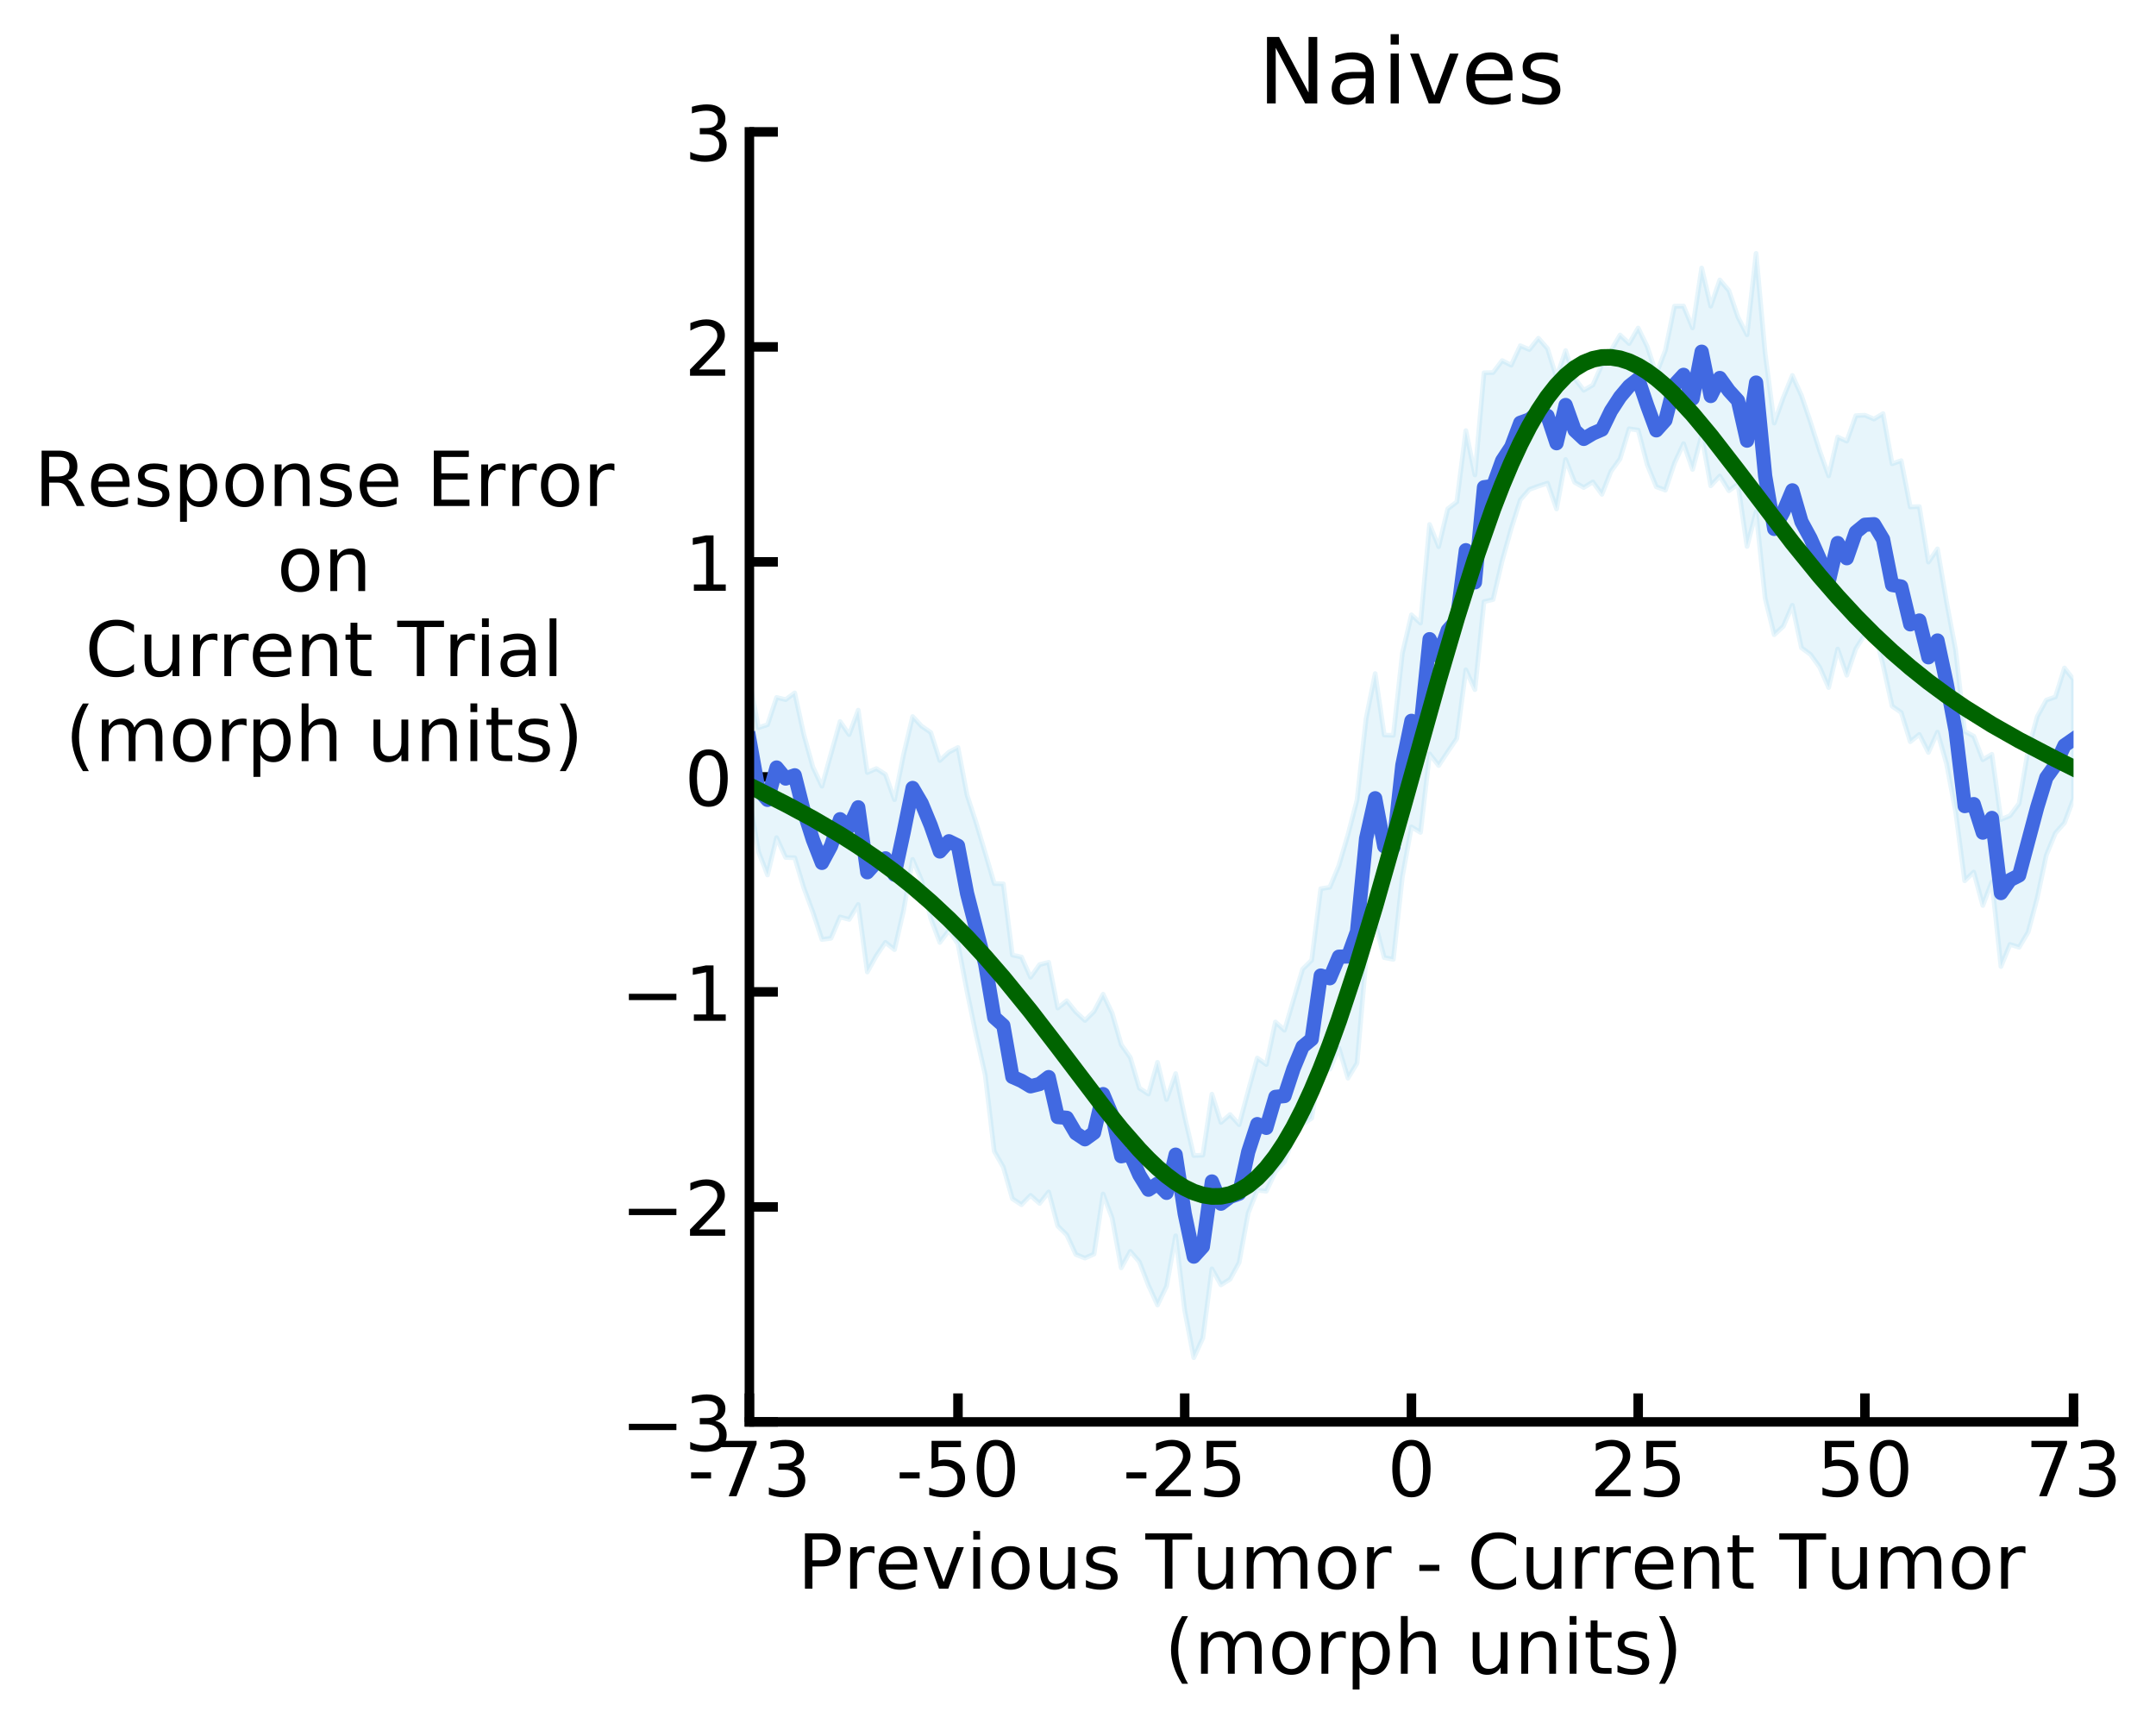 <?xml version="1.0" encoding="utf-8" standalone="no"?>
<!DOCTYPE svg PUBLIC "-//W3C//DTD SVG 1.1//EN"
  "http://www.w3.org/Graphics/SVG/1.1/DTD/svg11.dtd">
<!-- Created with matplotlib (https://matplotlib.org/) -->
<svg height="363.175pt" version="1.1" viewBox="0 0 454.277 363.175" width="454.277pt" xmlns="http://www.w3.org/2000/svg" xmlns:xlink="http://www.w3.org/1999/xlink">
 <defs>
  <style type="text/css">
*{stroke-linecap:butt;stroke-linejoin:round;}
  </style>
 </defs>
 <g id="figure_1">
  <g id="patch_1">
   <path d="M 0 363.175 
L 454.277 363.175 
L 454.277 0 
L 0 0 
z
" style="fill:#ffffff;"/>
  </g>
  <g id="axes_1">
   <g id="patch_2">
    <path d="M 157.898 299.589 
L 436.897 299.589 
L 436.897 27.789 
L 157.898 27.789 
z
" style="fill:#ffffff;"/>
   </g>
   <g id="PolyCollection_1">
    <defs>
     <path d="M 157.898 -194.89 
L 157.898 -219.991 
L 159.808 -209.853 
L 161.719 -210.479 
L 163.63 -216.229 
L 165.541 -215.767 
L 167.452 -217.187 
L 169.363 -208.418 
L 171.274 -201.564 
L 173.185 -197.512 
L 175.096 -204.353 
L 177.007 -211.16 
L 178.918 -208.401 
L 180.829 -213.549 
L 182.74 -200.406 
L 184.651 -201.241 
L 186.562 -200.018 
L 188.473 -194.686 
L 190.384 -204.172 
L 192.295 -212.203 
L 194.206 -210.165 
L 196.117 -208.849 
L 198.028 -202.943 
L 199.939 -204.699 
L 201.85 -205.686 
L 203.761 -195.647 
L 205.671 -189.827 
L 207.582 -183.491 
L 209.493 -177.015 
L 211.404 -176.953 
L 213.315 -161.951 
L 215.226 -161.538 
L 217.137 -157.274 
L 219.048 -159.935 
L 220.959 -160.429 
L 222.87 -150.784 
L 224.781 -152.324 
L 226.692 -149.944 
L 228.603 -148.176 
L 230.514 -150.071 
L 232.425 -153.696 
L 234.336 -149.704 
L 236.247 -143.068 
L 238.158 -140.363 
L 240.069 -133.908 
L 241.98 -132.656 
L 243.891 -139.348 
L 245.802 -131.509 
L 247.713 -136.975 
L 249.624 -127.85 
L 251.534 -119.708 
L 253.445 -119.782 
L 255.356 -132.641 
L 257.267 -126.681 
L 259.178 -128.351 
L 261.089 -126.208 
L 263 -133.314 
L 264.911 -140.26 
L 266.822 -138.891 
L 268.733 -147.854 
L 270.644 -146.105 
L 272.555 -152.562 
L 274.466 -158.981 
L 276.377 -160.868 
L 278.288 -175.919 
L 280.199 -176.232 
L 282.11 -180.817 
L 284.021 -187.299 
L 285.932 -194.627 
L 287.843 -211.796 
L 289.754 -221.25 
L 291.665 -208.314 
L 293.576 -208.24 
L 295.487 -225.523 
L 297.397 -233.642 
L 299.308 -231.886 
L 301.219 -252.673 
L 303.13 -247.979 
L 305.041 -255.956 
L 306.952 -257.433 
L 308.863 -272.447 
L 310.774 -263.105 
L 312.685 -284.637 
L 314.596 -284.674 
L 316.507 -287.197 
L 318.418 -286.231 
L 320.329 -290.333 
L 322.24 -289.521 
L 324.151 -291.915 
L 326.062 -289.737 
L 327.973 -283.648 
L 329.884 -289.317 
L 331.795 -283.444 
L 333.706 -280.949 
L 335.617 -282.054 
L 337.528 -286.315 
L 339.439 -289.347 
L 341.35 -292.595 
L 343.261 -290.793 
L 345.171 -294.066 
L 347.082 -290.145 
L 348.993 -284.403 
L 350.904 -289.36 
L 352.815 -298.661 
L 354.726 -298.694 
L 356.637 -294.089 
L 358.548 -306.71 
L 360.459 -298.664 
L 362.37 -304.195 
L 364.281 -301.956 
L 366.192 -296.352 
L 368.103 -292.641 
L 370.014 -309.794 
L 371.925 -288.672 
L 373.836 -274.029 
L 375.747 -279.405 
L 377.658 -284.071 
L 379.569 -279.846 
L 381.48 -274.233 
L 383.391 -268.253 
L 385.302 -262.9 
L 387.213 -271.091 
L 389.124 -270.222 
L 391.034 -275.601 
L 392.945 -275.696 
L 394.856 -274.884 
L 396.767 -276.023 
L 398.678 -265.459 
L 400.589 -266.117 
L 402.5 -256.368 
L 404.411 -256.441 
L 406.322 -244.742 
L 408.233 -247.534 
L 410.144 -236.334 
L 412.055 -226.242 
L 413.966 -209.083 
L 415.877 -208.067 
L 417.788 -203.098 
L 419.699 -204.251 
L 421.61 -190.5 
L 423.521 -191.319 
L 425.432 -193.884 
L 427.343 -205.225 
L 429.254 -212.198 
L 431.165 -215.671 
L 433.076 -216.335 
L 434.987 -222.435 
L 436.897 -219.991 
L 436.897 -194.89 
L 436.897 -194.89 
L 434.987 -189.802 
L 433.076 -187.642 
L 431.165 -182.995 
L 429.254 -174.001 
L 427.343 -166.797 
L 425.432 -163.587 
L 423.521 -164.193 
L 421.61 -159.535 
L 419.699 -177.419 
L 417.788 -172.388 
L 415.877 -179.43 
L 413.966 -177.597 
L 412.055 -192.185 
L 410.144 -202.26 
L 408.233 -208.914 
L 406.322 -204.634 
L 404.411 -208.431 
L 402.5 -206.9 
L 400.589 -213.061 
L 398.678 -214.394 
L 396.767 -223.082 
L 394.856 -230.572 
L 392.945 -229.523 
L 391.034 -226.496 
L 389.124 -220.904 
L 387.213 -226.426 
L 385.302 -218.309 
L 383.391 -222.634 
L 381.48 -225.277 
L 379.569 -226.697 
L 377.658 -235.649 
L 375.747 -231.208 
L 373.836 -229.446 
L 371.925 -237.095 
L 370.014 -255.342 
L 368.103 -248.034 
L 366.192 -261.179 
L 364.281 -259.773 
L 362.37 -262.874 
L 360.459 -260.817 
L 358.548 -271.436 
L 356.637 -264.265 
L 354.726 -269.7 
L 352.815 -265.594 
L 350.904 -259.902 
L 348.993 -260.604 
L 347.082 -265.241 
L 345.171 -272.553 
L 343.261 -272.833 
L 341.35 -266.494 
L 339.439 -263.865 
L 337.528 -259.02 
L 335.617 -261.63 
L 333.706 -260.457 
L 331.795 -261.545 
L 329.884 -266.367 
L 327.973 -255.94 
L 326.062 -261.371 
L 324.151 -260.749 
L 322.24 -260.043 
L 320.329 -257.855 
L 318.418 -251.785 
L 316.507 -245.02 
L 314.596 -236.859 
L 312.685 -236.393 
L 310.774 -217.866 
L 308.863 -222.049 
L 306.952 -207.576 
L 305.041 -204.774 
L 303.13 -201.882 
L 301.219 -204.334 
L 299.308 -187.789 
L 297.397 -188.955 
L 295.487 -178.478 
L 293.576 -161.037 
L 291.665 -161.422 
L 289.754 -168.72 
L 287.843 -161.181 
L 285.932 -139.164 
L 284.021 -136.008 
L 282.11 -142.385 
L 280.199 -137.902 
L 278.288 -139.348 
L 276.377 -127.581 
L 274.466 -126.317 
L 272.555 -123.494 
L 270.644 -118.382 
L 268.733 -116.277 
L 266.822 -112.198 
L 264.911 -112.397 
L 263 -107.599 
L 261.089 -97.16 
L 259.178 -93.651 
L 257.267 -92.448 
L 255.356 -95.84 
L 253.445 -81.247 
L 251.534 -77.113 
L 249.624 -87.067 
L 247.713 -102.813 
L 245.802 -92.189 
L 243.891 -88.212 
L 241.98 -92.37 
L 240.069 -97.315 
L 238.158 -99.525 
L 236.247 -96.046 
L 234.336 -106.545 
L 232.425 -111.599 
L 230.514 -98.953 
L 228.603 -98.093 
L 226.692 -98.861 
L 224.781 -102.983 
L 222.87 -104.863 
L 220.959 -112.036 
L 219.048 -109.616 
L 217.137 -111.316 
L 215.226 -109.349 
L 213.315 -110.611 
L 211.404 -117.262 
L 209.493 -120.611 
L 207.582 -136.717 
L 205.671 -145.123 
L 203.761 -154.26 
L 201.85 -164.284 
L 199.939 -167.152 
L 198.028 -164.602 
L 196.117 -169.654 
L 194.206 -177.622 
L 192.295 -182.104 
L 190.384 -171.316 
L 188.473 -163.086 
L 186.562 -164.63 
L 184.651 -161.81 
L 182.74 -158.38 
L 180.829 -172.611 
L 178.918 -169.455 
L 177.007 -169.976 
L 175.096 -165.49 
L 173.185 -165.229 
L 171.274 -170.998 
L 169.363 -176.115 
L 167.452 -182.456 
L 165.541 -182.512 
L 163.63 -186.691 
L 161.719 -178.823 
L 159.808 -183.742 
L 157.898 -194.89 
z
" id="m2810055283" style="stroke:#87ceeb;stroke-opacity:0.2;"/>
    </defs>
    <g clip-path="url(#p6c9ed99b15)">
     <use style="fill:#87ceeb;fill-opacity:0.2;stroke:#87ceeb;stroke-opacity:0.2;" x="0" xlink:href="#m2810055283" y="363.175"/>
    </g>
   </g>
   <g id="matplotlib.axis_1">
    <g id="xtick_1">
     <g id="line2d_1">
      <defs>
       <path d="M 0 0 
L 0 -6 
" id="mf8389e1307" style="stroke:#000000;stroke-width:2;"/>
      </defs>
      <g>
       <use style="stroke:#000000;stroke-width:2;" x="157.898" xlink:href="#mf8389e1307" y="299.589"/>
      </g>
     </g>
     <g id="text_1">
      <!-- -73 -->
      <defs>
       <path d="M 4.891 31.391 
L 31.203 31.391 
L 31.203 23.391 
L 4.891 23.391 
z
" id="DejaVuSans-45"/>
       <path d="M 8.203 72.906 
L 55.078 72.906 
L 55.078 68.703 
L 28.609 0 
L 18.312 0 
L 43.219 64.594 
L 8.203 64.594 
z
" id="DejaVuSans-55"/>
       <path d="M 40.578 39.312 
Q 47.656 37.797 51.625 33 
Q 55.609 28.219 55.609 21.188 
Q 55.609 10.406 48.188 4.484 
Q 40.766 -1.422 27.094 -1.422 
Q 22.516 -1.422 17.656 -0.516 
Q 12.797 0.391 7.625 2.203 
L 7.625 11.719 
Q 11.719 9.328 16.594 8.109 
Q 21.484 6.891 26.812 6.891 
Q 36.078 6.891 40.938 10.547 
Q 45.797 14.203 45.797 21.188 
Q 45.797 27.641 41.281 31.266 
Q 36.766 34.906 28.719 34.906 
L 20.219 34.906 
L 20.219 43.016 
L 29.109 43.016 
Q 36.375 43.016 40.234 45.922 
Q 44.094 48.828 44.094 54.297 
Q 44.094 59.906 40.109 62.906 
Q 36.141 65.922 28.719 65.922 
Q 24.656 65.922 20.016 65.031 
Q 15.375 64.156 9.812 62.312 
L 9.812 71.094 
Q 15.438 72.656 20.344 73.438 
Q 25.25 74.219 29.594 74.219 
Q 40.828 74.219 47.359 69.109 
Q 53.906 64.016 53.906 55.328 
Q 53.906 49.266 50.438 45.094 
Q 46.969 40.922 40.578 39.312 
z
" id="DejaVuSans-51"/>
      </defs>
      <g transform="translate(144.831 315.247)scale(0.16 -0.16)">
       <use xlink:href="#DejaVuSans-45"/>
       <use x="36.084" xlink:href="#DejaVuSans-55"/>
       <use x="99.707" xlink:href="#DejaVuSans-51"/>
      </g>
     </g>
    </g>
    <g id="xtick_2">
     <g id="line2d_2">
      <g>
       <use style="stroke:#000000;stroke-width:2;" x="201.85" xlink:href="#mf8389e1307" y="299.589"/>
      </g>
     </g>
     <g id="text_2">
      <!-- -50 -->
      <defs>
       <path d="M 10.797 72.906 
L 49.516 72.906 
L 49.516 64.594 
L 19.828 64.594 
L 19.828 46.734 
Q 21.969 47.469 24.109 47.828 
Q 26.266 48.188 28.422 48.188 
Q 40.625 48.188 47.75 41.5 
Q 54.891 34.812 54.891 23.391 
Q 54.891 11.625 47.562 5.094 
Q 40.234 -1.422 26.906 -1.422 
Q 22.312 -1.422 17.547 -0.641 
Q 12.797 0.141 7.719 1.703 
L 7.719 11.625 
Q 12.109 9.234 16.797 8.062 
Q 21.484 6.891 26.703 6.891 
Q 35.156 6.891 40.078 11.328 
Q 45.016 15.766 45.016 23.391 
Q 45.016 31 40.078 35.438 
Q 35.156 39.891 26.703 39.891 
Q 22.75 39.891 18.812 39.016 
Q 14.891 38.141 10.797 36.281 
z
" id="DejaVuSans-53"/>
       <path d="M 31.781 66.406 
Q 24.172 66.406 20.328 58.906 
Q 16.5 51.422 16.5 36.375 
Q 16.5 21.391 20.328 13.891 
Q 24.172 6.391 31.781 6.391 
Q 39.453 6.391 43.281 13.891 
Q 47.125 21.391 47.125 36.375 
Q 47.125 51.422 43.281 58.906 
Q 39.453 66.406 31.781 66.406 
z
M 31.781 74.219 
Q 44.047 74.219 50.516 64.516 
Q 56.984 54.828 56.984 36.375 
Q 56.984 17.969 50.516 8.266 
Q 44.047 -1.422 31.781 -1.422 
Q 19.531 -1.422 13.062 8.266 
Q 6.594 17.969 6.594 36.375 
Q 6.594 54.828 13.062 64.516 
Q 19.531 74.219 31.781 74.219 
z
" id="DejaVuSans-48"/>
      </defs>
      <g transform="translate(188.783 315.247)scale(0.16 -0.16)">
       <use xlink:href="#DejaVuSans-45"/>
       <use x="36.084" xlink:href="#DejaVuSans-53"/>
       <use x="99.707" xlink:href="#DejaVuSans-48"/>
      </g>
     </g>
    </g>
    <g id="xtick_3">
     <g id="line2d_3">
      <g>
       <use style="stroke:#000000;stroke-width:2;" x="249.624" xlink:href="#mf8389e1307" y="299.589"/>
      </g>
     </g>
     <g id="text_3">
      <!-- -25 -->
      <defs>
       <path d="M 19.188 8.297 
L 53.609 8.297 
L 53.609 0 
L 7.328 0 
L 7.328 8.297 
Q 12.938 14.109 22.625 23.891 
Q 32.328 33.688 34.812 36.531 
Q 39.547 41.844 41.422 45.531 
Q 43.312 49.219 43.312 52.781 
Q 43.312 58.594 39.234 62.25 
Q 35.156 65.922 28.609 65.922 
Q 23.969 65.922 18.812 64.312 
Q 13.672 62.703 7.812 59.422 
L 7.812 69.391 
Q 13.766 71.781 18.938 73 
Q 24.125 74.219 28.422 74.219 
Q 39.75 74.219 46.484 68.547 
Q 53.219 62.891 53.219 53.422 
Q 53.219 48.922 51.531 44.891 
Q 49.859 40.875 45.406 35.406 
Q 44.188 33.984 37.641 27.219 
Q 31.109 20.453 19.188 8.297 
z
" id="DejaVuSans-50"/>
      </defs>
      <g transform="translate(236.557 315.247)scale(0.16 -0.16)">
       <use xlink:href="#DejaVuSans-45"/>
       <use x="36.084" xlink:href="#DejaVuSans-50"/>
       <use x="99.707" xlink:href="#DejaVuSans-53"/>
      </g>
     </g>
    </g>
    <g id="xtick_4">
     <g id="line2d_4">
      <g>
       <use style="stroke:#000000;stroke-width:2;" x="297.397" xlink:href="#mf8389e1307" y="299.589"/>
      </g>
     </g>
     <g id="text_4">
      <!-- 0 -->
      <g transform="translate(292.308 315.247)scale(0.16 -0.16)">
       <use xlink:href="#DejaVuSans-48"/>
      </g>
     </g>
    </g>
    <g id="xtick_5">
     <g id="line2d_5">
      <g>
       <use style="stroke:#000000;stroke-width:2;" x="345.171" xlink:href="#mf8389e1307" y="299.589"/>
      </g>
     </g>
     <g id="text_5">
      <!-- 25 -->
      <g transform="translate(334.991 315.247)scale(0.16 -0.16)">
       <use xlink:href="#DejaVuSans-50"/>
       <use x="63.623" xlink:href="#DejaVuSans-53"/>
      </g>
     </g>
    </g>
    <g id="xtick_6">
     <g id="line2d_6">
      <g>
       <use style="stroke:#000000;stroke-width:2;" x="392.945" xlink:href="#mf8389e1307" y="299.589"/>
      </g>
     </g>
     <g id="text_6">
      <!-- 50 -->
      <g transform="translate(382.765 315.247)scale(0.16 -0.16)">
       <use xlink:href="#DejaVuSans-53"/>
       <use x="63.623" xlink:href="#DejaVuSans-48"/>
      </g>
     </g>
    </g>
    <g id="xtick_7">
     <g id="line2d_7">
      <g>
       <use style="stroke:#000000;stroke-width:2;" x="436.897" xlink:href="#mf8389e1307" y="299.589"/>
      </g>
     </g>
     <g id="text_7">
      <!-- 73 -->
      <g transform="translate(426.717 315.247)scale(0.16 -0.16)">
       <use xlink:href="#DejaVuSans-55"/>
       <use x="63.623" xlink:href="#DejaVuSans-51"/>
      </g>
     </g>
    </g>
    <g id="text_8">
     <!-- Previous Tumor - Current Tumor -->
     <defs>
      <path d="M 19.672 64.797 
L 19.672 37.406 
L 32.078 37.406 
Q 38.969 37.406 42.719 40.969 
Q 46.484 44.531 46.484 51.125 
Q 46.484 57.672 42.719 61.234 
Q 38.969 64.797 32.078 64.797 
z
M 9.812 72.906 
L 32.078 72.906 
Q 44.344 72.906 50.609 67.359 
Q 56.891 61.812 56.891 51.125 
Q 56.891 40.328 50.609 34.812 
Q 44.344 29.297 32.078 29.297 
L 19.672 29.297 
L 19.672 0 
L 9.812 0 
z
" id="DejaVuSans-80"/>
      <path d="M 41.109 46.297 
Q 39.594 47.172 37.812 47.578 
Q 36.031 48 33.891 48 
Q 26.266 48 22.188 43.047 
Q 18.109 38.094 18.109 28.812 
L 18.109 0 
L 9.078 0 
L 9.078 54.688 
L 18.109 54.688 
L 18.109 46.188 
Q 20.953 51.172 25.484 53.578 
Q 30.031 56 36.531 56 
Q 37.453 56 38.578 55.875 
Q 39.703 55.766 41.062 55.516 
z
" id="DejaVuSans-114"/>
      <path d="M 56.203 29.594 
L 56.203 25.203 
L 14.891 25.203 
Q 15.484 15.922 20.484 11.062 
Q 25.484 6.203 34.422 6.203 
Q 39.594 6.203 44.453 7.469 
Q 49.312 8.734 54.109 11.281 
L 54.109 2.781 
Q 49.266 0.734 44.188 -0.344 
Q 39.109 -1.422 33.891 -1.422 
Q 20.797 -1.422 13.156 6.188 
Q 5.516 13.812 5.516 26.812 
Q 5.516 40.234 12.766 48.109 
Q 20.016 56 32.328 56 
Q 43.359 56 49.781 48.891 
Q 56.203 41.797 56.203 29.594 
z
M 47.219 32.234 
Q 47.125 39.594 43.094 43.984 
Q 39.062 48.391 32.422 48.391 
Q 24.906 48.391 20.391 44.141 
Q 15.875 39.891 15.188 32.172 
z
" id="DejaVuSans-101"/>
      <path d="M 2.984 54.688 
L 12.5 54.688 
L 29.594 8.797 
L 46.688 54.688 
L 56.203 54.688 
L 35.688 0 
L 23.484 0 
z
" id="DejaVuSans-118"/>
      <path d="M 9.422 54.688 
L 18.406 54.688 
L 18.406 0 
L 9.422 0 
z
M 9.422 75.984 
L 18.406 75.984 
L 18.406 64.594 
L 9.422 64.594 
z
" id="DejaVuSans-105"/>
      <path d="M 30.609 48.391 
Q 23.391 48.391 19.188 42.75 
Q 14.984 37.109 14.984 27.297 
Q 14.984 17.484 19.156 11.844 
Q 23.344 6.203 30.609 6.203 
Q 37.797 6.203 41.984 11.859 
Q 46.188 17.531 46.188 27.297 
Q 46.188 37.016 41.984 42.703 
Q 37.797 48.391 30.609 48.391 
z
M 30.609 56 
Q 42.328 56 49.016 48.375 
Q 55.719 40.766 55.719 27.297 
Q 55.719 13.875 49.016 6.219 
Q 42.328 -1.422 30.609 -1.422 
Q 18.844 -1.422 12.172 6.219 
Q 5.516 13.875 5.516 27.297 
Q 5.516 40.766 12.172 48.375 
Q 18.844 56 30.609 56 
z
" id="DejaVuSans-111"/>
      <path d="M 8.5 21.578 
L 8.5 54.688 
L 17.484 54.688 
L 17.484 21.922 
Q 17.484 14.156 20.5 10.266 
Q 23.531 6.391 29.594 6.391 
Q 36.859 6.391 41.078 11.031 
Q 45.312 15.672 45.312 23.688 
L 45.312 54.688 
L 54.297 54.688 
L 54.297 0 
L 45.312 0 
L 45.312 8.406 
Q 42.047 3.422 37.719 1 
Q 33.406 -1.422 27.688 -1.422 
Q 18.266 -1.422 13.375 4.438 
Q 8.5 10.297 8.5 21.578 
z
M 31.109 56 
z
" id="DejaVuSans-117"/>
      <path d="M 44.281 53.078 
L 44.281 44.578 
Q 40.484 46.531 36.375 47.5 
Q 32.281 48.484 27.875 48.484 
Q 21.188 48.484 17.844 46.438 
Q 14.5 44.391 14.5 40.281 
Q 14.5 37.156 16.891 35.375 
Q 19.281 33.594 26.516 31.984 
L 29.594 31.297 
Q 39.156 29.25 43.188 25.516 
Q 47.219 21.781 47.219 15.094 
Q 47.219 7.469 41.188 3.016 
Q 35.156 -1.422 24.609 -1.422 
Q 20.219 -1.422 15.453 -0.562 
Q 10.688 0.297 5.422 2 
L 5.422 11.281 
Q 10.406 8.688 15.234 7.391 
Q 20.062 6.109 24.812 6.109 
Q 31.156 6.109 34.562 8.281 
Q 37.984 10.453 37.984 14.406 
Q 37.984 18.062 35.516 20.016 
Q 33.062 21.969 24.703 23.781 
L 21.578 24.516 
Q 13.234 26.266 9.516 29.906 
Q 5.812 33.547 5.812 39.891 
Q 5.812 47.609 11.281 51.797 
Q 16.75 56 26.812 56 
Q 31.781 56 36.172 55.266 
Q 40.578 54.547 44.281 53.078 
z
" id="DejaVuSans-115"/>
      <path id="DejaVuSans-32"/>
      <path d="M -0.297 72.906 
L 61.375 72.906 
L 61.375 64.594 
L 35.5 64.594 
L 35.5 0 
L 25.594 0 
L 25.594 64.594 
L -0.297 64.594 
z
" id="DejaVuSans-84"/>
      <path d="M 52 44.188 
Q 55.375 50.25 60.062 53.125 
Q 64.75 56 71.094 56 
Q 79.641 56 84.281 50.016 
Q 88.922 44.047 88.922 33.016 
L 88.922 0 
L 79.891 0 
L 79.891 32.719 
Q 79.891 40.578 77.094 44.375 
Q 74.312 48.188 68.609 48.188 
Q 61.625 48.188 57.562 43.547 
Q 53.516 38.922 53.516 30.906 
L 53.516 0 
L 44.484 0 
L 44.484 32.719 
Q 44.484 40.625 41.703 44.406 
Q 38.922 48.188 33.109 48.188 
Q 26.219 48.188 22.156 43.531 
Q 18.109 38.875 18.109 30.906 
L 18.109 0 
L 9.078 0 
L 9.078 54.688 
L 18.109 54.688 
L 18.109 46.188 
Q 21.188 51.219 25.484 53.609 
Q 29.781 56 35.688 56 
Q 41.656 56 45.828 52.969 
Q 50 49.953 52 44.188 
z
" id="DejaVuSans-109"/>
      <path d="M 64.406 67.281 
L 64.406 56.891 
Q 59.422 61.531 53.781 63.812 
Q 48.141 66.109 41.797 66.109 
Q 29.297 66.109 22.656 58.469 
Q 16.016 50.828 16.016 36.375 
Q 16.016 21.969 22.656 14.328 
Q 29.297 6.688 41.797 6.688 
Q 48.141 6.688 53.781 8.984 
Q 59.422 11.281 64.406 15.922 
L 64.406 5.609 
Q 59.234 2.094 53.438 0.328 
Q 47.656 -1.422 41.219 -1.422 
Q 24.656 -1.422 15.125 8.703 
Q 5.609 18.844 5.609 36.375 
Q 5.609 53.953 15.125 64.078 
Q 24.656 74.219 41.219 74.219 
Q 47.75 74.219 53.531 72.484 
Q 59.328 70.75 64.406 67.281 
z
" id="DejaVuSans-67"/>
      <path d="M 54.891 33.016 
L 54.891 0 
L 45.906 0 
L 45.906 32.719 
Q 45.906 40.484 42.875 44.328 
Q 39.844 48.188 33.797 48.188 
Q 26.516 48.188 22.312 43.547 
Q 18.109 38.922 18.109 30.906 
L 18.109 0 
L 9.078 0 
L 9.078 54.688 
L 18.109 54.688 
L 18.109 46.188 
Q 21.344 51.125 25.703 53.562 
Q 30.078 56 35.797 56 
Q 45.219 56 50.047 50.172 
Q 54.891 44.344 54.891 33.016 
z
" id="DejaVuSans-110"/>
      <path d="M 18.312 70.219 
L 18.312 54.688 
L 36.812 54.688 
L 36.812 47.703 
L 18.312 47.703 
L 18.312 18.016 
Q 18.312 11.328 20.141 9.422 
Q 21.969 7.516 27.594 7.516 
L 36.812 7.516 
L 36.812 0 
L 27.594 0 
Q 17.188 0 13.234 3.875 
Q 9.281 7.766 9.281 18.016 
L 9.281 47.703 
L 2.688 47.703 
L 2.688 54.688 
L 9.281 54.688 
L 9.281 70.219 
z
" id="DejaVuSans-116"/>
     </defs>
     <g transform="translate(168.034 334.731)scale(0.16 -0.16)">
      <use xlink:href="#DejaVuSans-80"/>
      <use x="60.287" xlink:href="#DejaVuSans-114"/>
      <use x="101.369" xlink:href="#DejaVuSans-101"/>
      <use x="162.893" xlink:href="#DejaVuSans-118"/>
      <use x="222.072" xlink:href="#DejaVuSans-105"/>
      <use x="249.855" xlink:href="#DejaVuSans-111"/>
      <use x="311.037" xlink:href="#DejaVuSans-117"/>
      <use x="374.416" xlink:href="#DejaVuSans-115"/>
      <use x="426.516" xlink:href="#DejaVuSans-32"/>
      <use x="458.303" xlink:href="#DejaVuSans-84"/>
      <use x="519.152" xlink:href="#DejaVuSans-117"/>
      <use x="582.531" xlink:href="#DejaVuSans-109"/>
      <use x="679.943" xlink:href="#DejaVuSans-111"/>
      <use x="741.125" xlink:href="#DejaVuSans-114"/>
      <use x="782.238" xlink:href="#DejaVuSans-32"/>
      <use x="814.025" xlink:href="#DejaVuSans-45"/>
      <use x="850.109" xlink:href="#DejaVuSans-32"/>
      <use x="881.896" xlink:href="#DejaVuSans-67"/>
      <use x="951.721" xlink:href="#DejaVuSans-117"/>
      <use x="1015.1" xlink:href="#DejaVuSans-114"/>
      <use x="1056.197" xlink:href="#DejaVuSans-114"/>
      <use x="1097.279" xlink:href="#DejaVuSans-101"/>
      <use x="1158.803" xlink:href="#DejaVuSans-110"/>
      <use x="1222.182" xlink:href="#DejaVuSans-116"/>
      <use x="1261.391" xlink:href="#DejaVuSans-32"/>
      <use x="1293.178" xlink:href="#DejaVuSans-84"/>
      <use x="1354.027" xlink:href="#DejaVuSans-117"/>
      <use x="1417.406" xlink:href="#DejaVuSans-109"/>
      <use x="1514.818" xlink:href="#DejaVuSans-111"/>
      <use x="1576" xlink:href="#DejaVuSans-114"/>
     </g>
     <!--  (morph units) -->
     <defs>
      <path d="M 31 75.875 
Q 24.469 64.656 21.281 53.656 
Q 18.109 42.672 18.109 31.391 
Q 18.109 20.125 21.312 9.062 
Q 24.516 -2 31 -13.188 
L 23.188 -13.188 
Q 15.875 -1.703 12.234 9.375 
Q 8.594 20.453 8.594 31.391 
Q 8.594 42.281 12.203 53.312 
Q 15.828 64.359 23.188 75.875 
z
" id="DejaVuSans-40"/>
      <path d="M 18.109 8.203 
L 18.109 -20.797 
L 9.078 -20.797 
L 9.078 54.688 
L 18.109 54.688 
L 18.109 46.391 
Q 20.953 51.266 25.266 53.625 
Q 29.594 56 35.594 56 
Q 45.562 56 51.781 48.094 
Q 58.016 40.188 58.016 27.297 
Q 58.016 14.406 51.781 6.484 
Q 45.562 -1.422 35.594 -1.422 
Q 29.594 -1.422 25.266 0.953 
Q 20.953 3.328 18.109 8.203 
z
M 48.688 27.297 
Q 48.688 37.203 44.609 42.844 
Q 40.531 48.484 33.406 48.484 
Q 26.266 48.484 22.188 42.844 
Q 18.109 37.203 18.109 27.297 
Q 18.109 17.391 22.188 11.75 
Q 26.266 6.109 33.406 6.109 
Q 40.531 6.109 44.609 11.75 
Q 48.688 17.391 48.688 27.297 
z
" id="DejaVuSans-112"/>
      <path d="M 54.891 33.016 
L 54.891 0 
L 45.906 0 
L 45.906 32.719 
Q 45.906 40.484 42.875 44.328 
Q 39.844 48.188 33.797 48.188 
Q 26.516 48.188 22.312 43.547 
Q 18.109 38.922 18.109 30.906 
L 18.109 0 
L 9.078 0 
L 9.078 75.984 
L 18.109 75.984 
L 18.109 46.188 
Q 21.344 51.125 25.703 53.562 
Q 30.078 56 35.797 56 
Q 45.219 56 50.047 50.172 
Q 54.891 44.344 54.891 33.016 
z
" id="DejaVuSans-104"/>
      <path d="M 8.016 75.875 
L 15.828 75.875 
Q 23.141 64.359 26.781 53.312 
Q 30.422 42.281 30.422 31.391 
Q 30.422 20.453 26.781 9.375 
Q 23.141 -1.703 15.828 -13.188 
L 8.016 -13.188 
Q 14.5 -2 17.703 9.062 
Q 20.906 20.125 20.906 31.391 
Q 20.906 42.672 17.703 53.656 
Q 14.5 64.656 8.016 75.875 
z
" id="DejaVuSans-41"/>
     </defs>
     <g transform="translate(240.279 352.648)scale(0.16 -0.16)">
      <use xlink:href="#DejaVuSans-32"/>
      <use x="31.787" xlink:href="#DejaVuSans-40"/>
      <use x="70.801" xlink:href="#DejaVuSans-109"/>
      <use x="168.213" xlink:href="#DejaVuSans-111"/>
      <use x="229.395" xlink:href="#DejaVuSans-114"/>
      <use x="270.508" xlink:href="#DejaVuSans-112"/>
      <use x="333.984" xlink:href="#DejaVuSans-104"/>
      <use x="397.363" xlink:href="#DejaVuSans-32"/>
      <use x="429.15" xlink:href="#DejaVuSans-117"/>
      <use x="492.529" xlink:href="#DejaVuSans-110"/>
      <use x="555.908" xlink:href="#DejaVuSans-105"/>
      <use x="583.691" xlink:href="#DejaVuSans-116"/>
      <use x="622.9" xlink:href="#DejaVuSans-115"/>
      <use x="675" xlink:href="#DejaVuSans-41"/>
     </g>
    </g>
   </g>
   <g id="matplotlib.axis_2">
    <g id="ytick_1">
     <g id="line2d_8">
      <defs>
       <path d="M 0 0 
L 6 0 
" id="m5e00655ceb" style="stroke:#000000;stroke-width:2;"/>
      </defs>
      <g>
       <use style="stroke:#000000;stroke-width:2;" x="157.898" xlink:href="#m5e00655ceb" y="299.589"/>
      </g>
     </g>
     <g id="text_9">
      <!-- −3 -->
      <defs>
       <path d="M 10.594 35.5 
L 73.188 35.5 
L 73.188 27.203 
L 10.594 27.203 
z
" id="DejaVuSans-8722"/>
      </defs>
      <g transform="translate(130.81 305.668)scale(0.16 -0.16)">
       <use xlink:href="#DejaVuSans-8722"/>
       <use x="83.789" xlink:href="#DejaVuSans-51"/>
      </g>
     </g>
    </g>
    <g id="ytick_2">
     <g id="line2d_9">
      <g>
       <use style="stroke:#000000;stroke-width:2;" x="157.898" xlink:href="#m5e00655ceb" y="254.289"/>
      </g>
     </g>
     <g id="text_10">
      <!-- −2 -->
      <g transform="translate(130.81 260.368)scale(0.16 -0.16)">
       <use xlink:href="#DejaVuSans-8722"/>
       <use x="83.789" xlink:href="#DejaVuSans-50"/>
      </g>
     </g>
    </g>
    <g id="ytick_3">
     <g id="line2d_10">
      <g>
       <use style="stroke:#000000;stroke-width:2;" x="157.898" xlink:href="#m5e00655ceb" y="208.989"/>
      </g>
     </g>
     <g id="text_11">
      <!-- −1 -->
      <defs>
       <path d="M 12.406 8.297 
L 28.516 8.297 
L 28.516 63.922 
L 10.984 60.406 
L 10.984 69.391 
L 28.422 72.906 
L 38.281 72.906 
L 38.281 8.297 
L 54.391 8.297 
L 54.391 0 
L 12.406 0 
z
" id="DejaVuSans-49"/>
      </defs>
      <g transform="translate(130.81 215.068)scale(0.16 -0.16)">
       <use xlink:href="#DejaVuSans-8722"/>
       <use x="83.789" xlink:href="#DejaVuSans-49"/>
      </g>
     </g>
    </g>
    <g id="ytick_4">
     <g id="line2d_11">
      <g>
       <use style="stroke:#000000;stroke-width:2;" x="157.898" xlink:href="#m5e00655ceb" y="163.689"/>
      </g>
     </g>
     <g id="text_12">
      <!-- 0 -->
      <g transform="translate(144.218 169.768)scale(0.16 -0.16)">
       <use xlink:href="#DejaVuSans-48"/>
      </g>
     </g>
    </g>
    <g id="ytick_5">
     <g id="line2d_12">
      <g>
       <use style="stroke:#000000;stroke-width:2;" x="157.898" xlink:href="#m5e00655ceb" y="118.389"/>
      </g>
     </g>
     <g id="text_13">
      <!-- 1 -->
      <g transform="translate(144.218 124.468)scale(0.16 -0.16)">
       <use xlink:href="#DejaVuSans-49"/>
      </g>
     </g>
    </g>
    <g id="ytick_6">
     <g id="line2d_13">
      <g>
       <use style="stroke:#000000;stroke-width:2;" x="157.898" xlink:href="#m5e00655ceb" y="73.089"/>
      </g>
     </g>
     <g id="text_14">
      <!-- 2 -->
      <g transform="translate(144.218 79.168)scale(0.16 -0.16)">
       <use xlink:href="#DejaVuSans-50"/>
      </g>
     </g>
    </g>
    <g id="ytick_7">
     <g id="line2d_14">
      <g>
       <use style="stroke:#000000;stroke-width:2;" x="157.898" xlink:href="#m5e00655ceb" y="27.789"/>
      </g>
     </g>
     <g id="text_15">
      <!-- 3 -->
      <g transform="translate(144.218 33.868)scale(0.16 -0.16)">
       <use xlink:href="#DejaVuSans-51"/>
      </g>
     </g>
    </g>
    <g id="text_16">
     <!-- Response Error                        -->
     <defs>
      <path d="M 44.391 34.188 
Q 47.562 33.109 50.562 29.594 
Q 53.562 26.078 56.594 19.922 
L 66.609 0 
L 56 0 
L 46.688 18.703 
Q 43.062 26.031 39.672 28.422 
Q 36.281 30.812 30.422 30.812 
L 19.672 30.812 
L 19.672 0 
L 9.812 0 
L 9.812 72.906 
L 32.078 72.906 
Q 44.578 72.906 50.734 67.672 
Q 56.891 62.453 56.891 51.906 
Q 56.891 45.016 53.688 40.469 
Q 50.484 35.938 44.391 34.188 
z
M 19.672 64.797 
L 19.672 38.922 
L 32.078 38.922 
Q 39.203 38.922 42.844 42.219 
Q 46.484 45.516 46.484 51.906 
Q 46.484 58.297 42.844 61.547 
Q 39.203 64.797 32.078 64.797 
z
" id="DejaVuSans-82"/>
      <path d="M 9.812 72.906 
L 55.906 72.906 
L 55.906 64.594 
L 19.672 64.594 
L 19.672 43.016 
L 54.391 43.016 
L 54.391 34.719 
L 19.672 34.719 
L 19.672 8.297 
L 56.781 8.297 
L 56.781 0 
L 9.812 0 
z
" id="DejaVuSans-69"/>
     </defs>
     <g transform="translate(7.2 106.612)scale(0.16 -0.16)">
      <use xlink:href="#DejaVuSans-82"/>
      <use x="69.42" xlink:href="#DejaVuSans-101"/>
      <use x="130.943" xlink:href="#DejaVuSans-115"/>
      <use x="183.043" xlink:href="#DejaVuSans-112"/>
      <use x="246.52" xlink:href="#DejaVuSans-111"/>
      <use x="307.701" xlink:href="#DejaVuSans-110"/>
      <use x="371.08" xlink:href="#DejaVuSans-115"/>
      <use x="423.18" xlink:href="#DejaVuSans-101"/>
      <use x="484.703" xlink:href="#DejaVuSans-32"/>
      <use x="516.49" xlink:href="#DejaVuSans-69"/>
      <use x="579.674" xlink:href="#DejaVuSans-114"/>
      <use x="620.771" xlink:href="#DejaVuSans-114"/>
      <use x="661.854" xlink:href="#DejaVuSans-111"/>
      <use x="723.035" xlink:href="#DejaVuSans-114"/>
      <use x="764.148" xlink:href="#DejaVuSans-32"/>
      <use x="795.936" xlink:href="#DejaVuSans-32"/>
      <use x="827.723" xlink:href="#DejaVuSans-32"/>
      <use x="859.51" xlink:href="#DejaVuSans-32"/>
      <use x="891.297" xlink:href="#DejaVuSans-32"/>
      <use x="923.084" xlink:href="#DejaVuSans-32"/>
      <use x="954.871" xlink:href="#DejaVuSans-32"/>
      <use x="986.658" xlink:href="#DejaVuSans-32"/>
      <use x="1018.445" xlink:href="#DejaVuSans-32"/>
      <use x="1050.232" xlink:href="#DejaVuSans-32"/>
      <use x="1082.02" xlink:href="#DejaVuSans-32"/>
      <use x="1113.807" xlink:href="#DejaVuSans-32"/>
      <use x="1145.594" xlink:href="#DejaVuSans-32"/>
      <use x="1177.381" xlink:href="#DejaVuSans-32"/>
      <use x="1209.168" xlink:href="#DejaVuSans-32"/>
      <use x="1240.955" xlink:href="#DejaVuSans-32"/>
      <use x="1272.742" xlink:href="#DejaVuSans-32"/>
      <use x="1304.529" xlink:href="#DejaVuSans-32"/>
      <use x="1336.316" xlink:href="#DejaVuSans-32"/>
      <use x="1368.104" xlink:href="#DejaVuSans-32"/>
      <use x="1399.891" xlink:href="#DejaVuSans-32"/>
      <use x="1431.678" xlink:href="#DejaVuSans-32"/>
      <use x="1463.465" xlink:href="#DejaVuSans-32"/>
     </g>
     <!-- on                        -->
     <g transform="translate(58.367 124.528)scale(0.16 -0.16)">
      <use xlink:href="#DejaVuSans-111"/>
      <use x="61.182" xlink:href="#DejaVuSans-110"/>
      <use x="124.561" xlink:href="#DejaVuSans-32"/>
      <use x="156.348" xlink:href="#DejaVuSans-32"/>
      <use x="188.135" xlink:href="#DejaVuSans-32"/>
      <use x="219.922" xlink:href="#DejaVuSans-32"/>
      <use x="251.709" xlink:href="#DejaVuSans-32"/>
      <use x="283.496" xlink:href="#DejaVuSans-32"/>
      <use x="315.283" xlink:href="#DejaVuSans-32"/>
      <use x="347.07" xlink:href="#DejaVuSans-32"/>
      <use x="378.857" xlink:href="#DejaVuSans-32"/>
      <use x="410.645" xlink:href="#DejaVuSans-32"/>
      <use x="442.432" xlink:href="#DejaVuSans-32"/>
      <use x="474.219" xlink:href="#DejaVuSans-32"/>
      <use x="506.006" xlink:href="#DejaVuSans-32"/>
      <use x="537.793" xlink:href="#DejaVuSans-32"/>
      <use x="569.58" xlink:href="#DejaVuSans-32"/>
      <use x="601.367" xlink:href="#DejaVuSans-32"/>
      <use x="633.154" xlink:href="#DejaVuSans-32"/>
      <use x="664.941" xlink:href="#DejaVuSans-32"/>
      <use x="696.729" xlink:href="#DejaVuSans-32"/>
      <use x="728.516" xlink:href="#DejaVuSans-32"/>
      <use x="760.303" xlink:href="#DejaVuSans-32"/>
      <use x="792.09" xlink:href="#DejaVuSans-32"/>
      <use x="823.877" xlink:href="#DejaVuSans-32"/>
     </g>
     <!-- Current Trial                        -->
     <defs>
      <path d="M 34.281 27.484 
Q 23.391 27.484 19.188 25 
Q 14.984 22.516 14.984 16.5 
Q 14.984 11.719 18.141 8.906 
Q 21.297 6.109 26.703 6.109 
Q 34.188 6.109 38.703 11.406 
Q 43.219 16.703 43.219 25.484 
L 43.219 27.484 
z
M 52.203 31.203 
L 52.203 0 
L 43.219 0 
L 43.219 8.297 
Q 40.141 3.328 35.547 0.953 
Q 30.953 -1.422 24.312 -1.422 
Q 15.922 -1.422 10.953 3.297 
Q 6 8.016 6 15.922 
Q 6 25.141 12.172 29.828 
Q 18.359 34.516 30.609 34.516 
L 43.219 34.516 
L 43.219 35.406 
Q 43.219 41.609 39.141 45 
Q 35.062 48.391 27.688 48.391 
Q 23 48.391 18.547 47.266 
Q 14.109 46.141 10.016 43.891 
L 10.016 52.203 
Q 14.938 54.109 19.578 55.047 
Q 24.219 56 28.609 56 
Q 40.484 56 46.344 49.844 
Q 52.203 43.703 52.203 31.203 
z
" id="DejaVuSans-97"/>
      <path d="M 9.422 75.984 
L 18.406 75.984 
L 18.406 0 
L 9.422 0 
z
" id="DejaVuSans-108"/>
     </defs>
     <g transform="translate(17.926 142.445)scale(0.16 -0.16)">
      <use xlink:href="#DejaVuSans-67"/>
      <use x="69.824" xlink:href="#DejaVuSans-117"/>
      <use x="133.203" xlink:href="#DejaVuSans-114"/>
      <use x="174.301" xlink:href="#DejaVuSans-114"/>
      <use x="215.383" xlink:href="#DejaVuSans-101"/>
      <use x="276.906" xlink:href="#DejaVuSans-110"/>
      <use x="340.285" xlink:href="#DejaVuSans-116"/>
      <use x="379.494" xlink:href="#DejaVuSans-32"/>
      <use x="411.281" xlink:href="#DejaVuSans-84"/>
      <use x="472.146" xlink:href="#DejaVuSans-114"/>
      <use x="513.26" xlink:href="#DejaVuSans-105"/>
      <use x="541.043" xlink:href="#DejaVuSans-97"/>
      <use x="602.322" xlink:href="#DejaVuSans-108"/>
      <use x="630.105" xlink:href="#DejaVuSans-32"/>
      <use x="661.893" xlink:href="#DejaVuSans-32"/>
      <use x="693.68" xlink:href="#DejaVuSans-32"/>
      <use x="725.467" xlink:href="#DejaVuSans-32"/>
      <use x="757.254" xlink:href="#DejaVuSans-32"/>
      <use x="789.041" xlink:href="#DejaVuSans-32"/>
      <use x="820.828" xlink:href="#DejaVuSans-32"/>
      <use x="852.615" xlink:href="#DejaVuSans-32"/>
      <use x="884.402" xlink:href="#DejaVuSans-32"/>
      <use x="916.189" xlink:href="#DejaVuSans-32"/>
      <use x="947.977" xlink:href="#DejaVuSans-32"/>
      <use x="979.764" xlink:href="#DejaVuSans-32"/>
      <use x="1011.551" xlink:href="#DejaVuSans-32"/>
      <use x="1043.338" xlink:href="#DejaVuSans-32"/>
      <use x="1075.125" xlink:href="#DejaVuSans-32"/>
      <use x="1106.912" xlink:href="#DejaVuSans-32"/>
      <use x="1138.699" xlink:href="#DejaVuSans-32"/>
      <use x="1170.486" xlink:href="#DejaVuSans-32"/>
      <use x="1202.273" xlink:href="#DejaVuSans-32"/>
      <use x="1234.061" xlink:href="#DejaVuSans-32"/>
      <use x="1265.848" xlink:href="#DejaVuSans-32"/>
      <use x="1297.635" xlink:href="#DejaVuSans-32"/>
      <use x="1329.422" xlink:href="#DejaVuSans-32"/>
     </g>
     <!-- (morph units)                        -->
     <g transform="translate(13.756 160.362)scale(0.16 -0.16)">
      <use xlink:href="#DejaVuSans-40"/>
      <use x="39.014" xlink:href="#DejaVuSans-109"/>
      <use x="136.426" xlink:href="#DejaVuSans-111"/>
      <use x="197.607" xlink:href="#DejaVuSans-114"/>
      <use x="238.721" xlink:href="#DejaVuSans-112"/>
      <use x="302.197" xlink:href="#DejaVuSans-104"/>
      <use x="365.576" xlink:href="#DejaVuSans-32"/>
      <use x="397.363" xlink:href="#DejaVuSans-117"/>
      <use x="460.742" xlink:href="#DejaVuSans-110"/>
      <use x="524.121" xlink:href="#DejaVuSans-105"/>
      <use x="551.904" xlink:href="#DejaVuSans-116"/>
      <use x="591.113" xlink:href="#DejaVuSans-115"/>
      <use x="643.213" xlink:href="#DejaVuSans-41"/>
      <use x="682.227" xlink:href="#DejaVuSans-32"/>
      <use x="714.014" xlink:href="#DejaVuSans-32"/>
      <use x="745.801" xlink:href="#DejaVuSans-32"/>
      <use x="777.588" xlink:href="#DejaVuSans-32"/>
      <use x="809.375" xlink:href="#DejaVuSans-32"/>
      <use x="841.162" xlink:href="#DejaVuSans-32"/>
      <use x="872.949" xlink:href="#DejaVuSans-32"/>
      <use x="904.736" xlink:href="#DejaVuSans-32"/>
      <use x="936.523" xlink:href="#DejaVuSans-32"/>
      <use x="968.311" xlink:href="#DejaVuSans-32"/>
      <use x="1000.098" xlink:href="#DejaVuSans-32"/>
      <use x="1031.885" xlink:href="#DejaVuSans-32"/>
      <use x="1063.672" xlink:href="#DejaVuSans-32"/>
      <use x="1095.459" xlink:href="#DejaVuSans-32"/>
      <use x="1127.246" xlink:href="#DejaVuSans-32"/>
      <use x="1159.033" xlink:href="#DejaVuSans-32"/>
      <use x="1190.82" xlink:href="#DejaVuSans-32"/>
      <use x="1222.607" xlink:href="#DejaVuSans-32"/>
      <use x="1254.395" xlink:href="#DejaVuSans-32"/>
      <use x="1286.182" xlink:href="#DejaVuSans-32"/>
      <use x="1317.969" xlink:href="#DejaVuSans-32"/>
      <use x="1349.756" xlink:href="#DejaVuSans-32"/>
      <use x="1381.543" xlink:href="#DejaVuSans-32"/>
     </g>
    </g>
   </g>
   <g id="line2d_15">
    <path clip-path="url(#p6c9ed99b15)" d="M 157.898 155.735 
L 159.808 166.378 
L 161.719 168.525 
L 163.63 161.715 
L 165.541 164.036 
L 167.452 163.354 
L 169.363 170.909 
L 171.274 176.894 
L 173.185 181.805 
L 175.096 178.254 
L 177.007 172.608 
L 178.918 174.248 
L 180.829 170.096 
L 182.74 183.782 
L 184.651 181.65 
L 186.562 180.852 
L 188.473 184.29 
L 190.384 175.432 
L 192.295 166.022 
L 194.206 169.282 
L 196.117 173.924 
L 198.028 179.403 
L 199.939 177.25 
L 201.85 178.191 
L 203.761 188.222 
L 207.582 203.071 
L 209.493 214.363 
L 211.404 216.068 
L 213.315 226.894 
L 215.226 227.732 
L 217.137 228.881 
L 219.048 228.4 
L 220.959 226.943 
L 222.87 235.352 
L 224.781 235.522 
L 226.692 238.773 
L 228.603 240.041 
L 230.514 238.663 
L 232.425 230.528 
L 234.336 235.051 
L 236.247 243.619 
L 238.158 243.231 
L 240.069 247.564 
L 241.98 250.663 
L 243.891 249.395 
L 245.802 251.327 
L 247.713 243.282 
L 249.624 255.717 
L 251.534 264.765 
L 253.445 262.661 
L 255.356 248.935 
L 257.267 253.611 
L 259.178 252.174 
L 261.089 251.491 
L 263 242.719 
L 264.911 236.847 
L 266.822 237.631 
L 268.733 231.11 
L 270.644 230.932 
L 272.555 225.147 
L 274.466 220.527 
L 276.377 218.951 
L 278.288 205.542 
L 280.199 206.109 
L 282.11 201.574 
L 284.021 201.522 
L 285.932 196.28 
L 287.843 176.687 
L 289.754 168.19 
L 291.665 178.308 
L 293.576 178.537 
L 295.487 161.175 
L 297.397 151.877 
L 299.308 153.338 
L 301.219 134.672 
L 303.13 138.245 
L 305.041 132.81 
L 306.952 130.671 
L 308.863 115.928 
L 310.774 122.69 
L 312.685 102.66 
L 314.596 102.409 
L 316.507 97.067 
L 318.418 94.167 
L 320.329 89.081 
L 322.24 88.394 
L 324.151 86.844 
L 326.062 87.621 
L 327.973 93.381 
L 329.884 85.333 
L 331.795 90.681 
L 333.706 92.473 
L 335.617 91.334 
L 337.528 90.508 
L 339.439 86.57 
L 341.35 83.631 
L 343.261 81.363 
L 345.171 79.866 
L 347.082 85.483 
L 348.993 90.672 
L 350.904 88.544 
L 352.815 81.048 
L 354.726 78.978 
L 356.637 83.998 
L 358.548 74.103 
L 360.459 83.435 
L 362.37 79.641 
L 364.281 82.311 
L 366.192 84.41 
L 368.103 92.838 
L 370.014 80.607 
L 371.925 100.292 
L 373.836 111.438 
L 375.747 107.869 
L 377.658 103.316 
L 379.569 109.904 
L 381.48 113.421 
L 383.391 117.732 
L 385.302 122.571 
L 387.213 114.417 
L 389.124 117.613 
L 391.034 112.127 
L 392.945 110.566 
L 394.856 110.448 
L 396.767 113.623 
L 398.678 123.249 
L 400.589 123.587 
L 402.5 131.542 
L 404.411 130.74 
L 406.322 138.487 
L 408.233 134.951 
L 410.144 143.879 
L 412.055 153.962 
L 413.966 169.836 
L 415.877 169.427 
L 417.788 175.432 
L 419.699 172.341 
L 421.61 188.158 
L 423.521 185.419 
L 425.432 184.44 
L 429.254 170.076 
L 431.165 163.842 
L 433.076 161.187 
L 434.987 157.057 
L 436.897 155.735 
L 436.897 155.735 
" style="fill:none;stroke:#4169e1;stroke-linecap:square;stroke-width:3;"/>
   </g>
   <g id="line2d_16">
    <path clip-path="url(#p6c9ed99b15)" d="M 157.898 165.562 
L 165.541 169.413 
L 171.274 172.497 
L 177.007 175.849 
L 180.829 178.277 
L 184.651 180.889 
L 188.473 183.711 
L 192.295 186.765 
L 196.117 190.072 
L 199.939 193.646 
L 203.761 197.497 
L 207.582 201.626 
L 211.404 206.024 
L 217.137 213.069 
L 222.87 220.518 
L 232.425 233.104 
L 236.247 237.861 
L 240.069 242.232 
L 241.98 244.217 
L 243.891 246.038 
L 245.802 247.669 
L 247.713 249.084 
L 249.624 250.26 
L 251.534 251.17 
L 253.445 251.789 
L 255.356 252.093 
L 257.267 252.059 
L 259.178 251.666 
L 261.089 250.894 
L 263 249.726 
L 264.911 248.148 
L 266.822 246.149 
L 268.733 243.721 
L 270.644 240.861 
L 272.555 237.569 
L 274.466 233.85 
L 276.377 229.713 
L 278.288 225.172 
L 280.199 220.246 
L 282.11 214.958 
L 285.932 203.408 
L 289.754 190.792 
L 295.487 170.585 
L 303.13 143.195 
L 306.952 130.163 
L 310.774 118.043 
L 314.596 107.132 
L 316.507 102.206 
L 318.418 97.665 
L 320.329 93.528 
L 322.24 89.809 
L 324.151 86.517 
L 326.062 83.657 
L 327.973 81.229 
L 329.884 79.23 
L 331.795 77.652 
L 333.706 76.484 
L 335.617 75.712 
L 337.528 75.319 
L 339.439 75.285 
L 341.35 75.589 
L 343.261 76.208 
L 345.171 77.118 
L 347.082 78.294 
L 348.993 79.709 
L 350.904 81.34 
L 352.815 83.161 
L 356.637 87.273 
L 360.459 91.858 
L 366.192 99.256 
L 377.658 114.309 
L 383.391 121.354 
L 387.213 125.752 
L 391.034 129.881 
L 394.856 133.732 
L 398.678 137.306 
L 402.5 140.613 
L 406.322 143.667 
L 410.144 146.489 
L 413.966 149.101 
L 419.699 152.681 
L 425.432 155.934 
L 433.076 159.917 
L 436.897 161.816 
L 436.897 161.816 
" style="fill:none;stroke:#006400;stroke-linecap:square;stroke-width:3.5;"/>
   </g>
   <g id="patch_3">
    <path d="M 157.898 299.589 
L 157.898 27.789 
" style="fill:none;stroke:#000000;stroke-linecap:square;stroke-linejoin:miter;stroke-width:2;"/>
   </g>
   <g id="patch_4">
    <path d="M 157.898 299.589 
L 436.897 299.589 
" style="fill:none;stroke:#000000;stroke-linecap:square;stroke-linejoin:miter;stroke-width:2;"/>
   </g>
   <g id="text_17">
    <!-- Naives -->
    <defs>
     <path d="M 9.812 72.906 
L 23.094 72.906 
L 55.422 11.922 
L 55.422 72.906 
L 64.984 72.906 
L 64.984 0 
L 51.703 0 
L 19.391 60.984 
L 19.391 0 
L 9.812 0 
z
" id="DejaVuSans-78"/>
    </defs>
    <g transform="translate(265.075 21.789)scale(0.192 -0.192)">
     <use xlink:href="#DejaVuSans-78"/>
     <use x="74.805" xlink:href="#DejaVuSans-97"/>
     <use x="136.084" xlink:href="#DejaVuSans-105"/>
     <use x="163.867" xlink:href="#DejaVuSans-118"/>
     <use x="223.047" xlink:href="#DejaVuSans-101"/>
     <use x="284.57" xlink:href="#DejaVuSans-115"/>
    </g>
   </g>
  </g>
 </g>
 <defs>
  <clipPath id="p6c9ed99b15">
   <rect height="271.8" width="279" x="157.898" y="27.789"/>
  </clipPath>
 </defs>
</svg>
